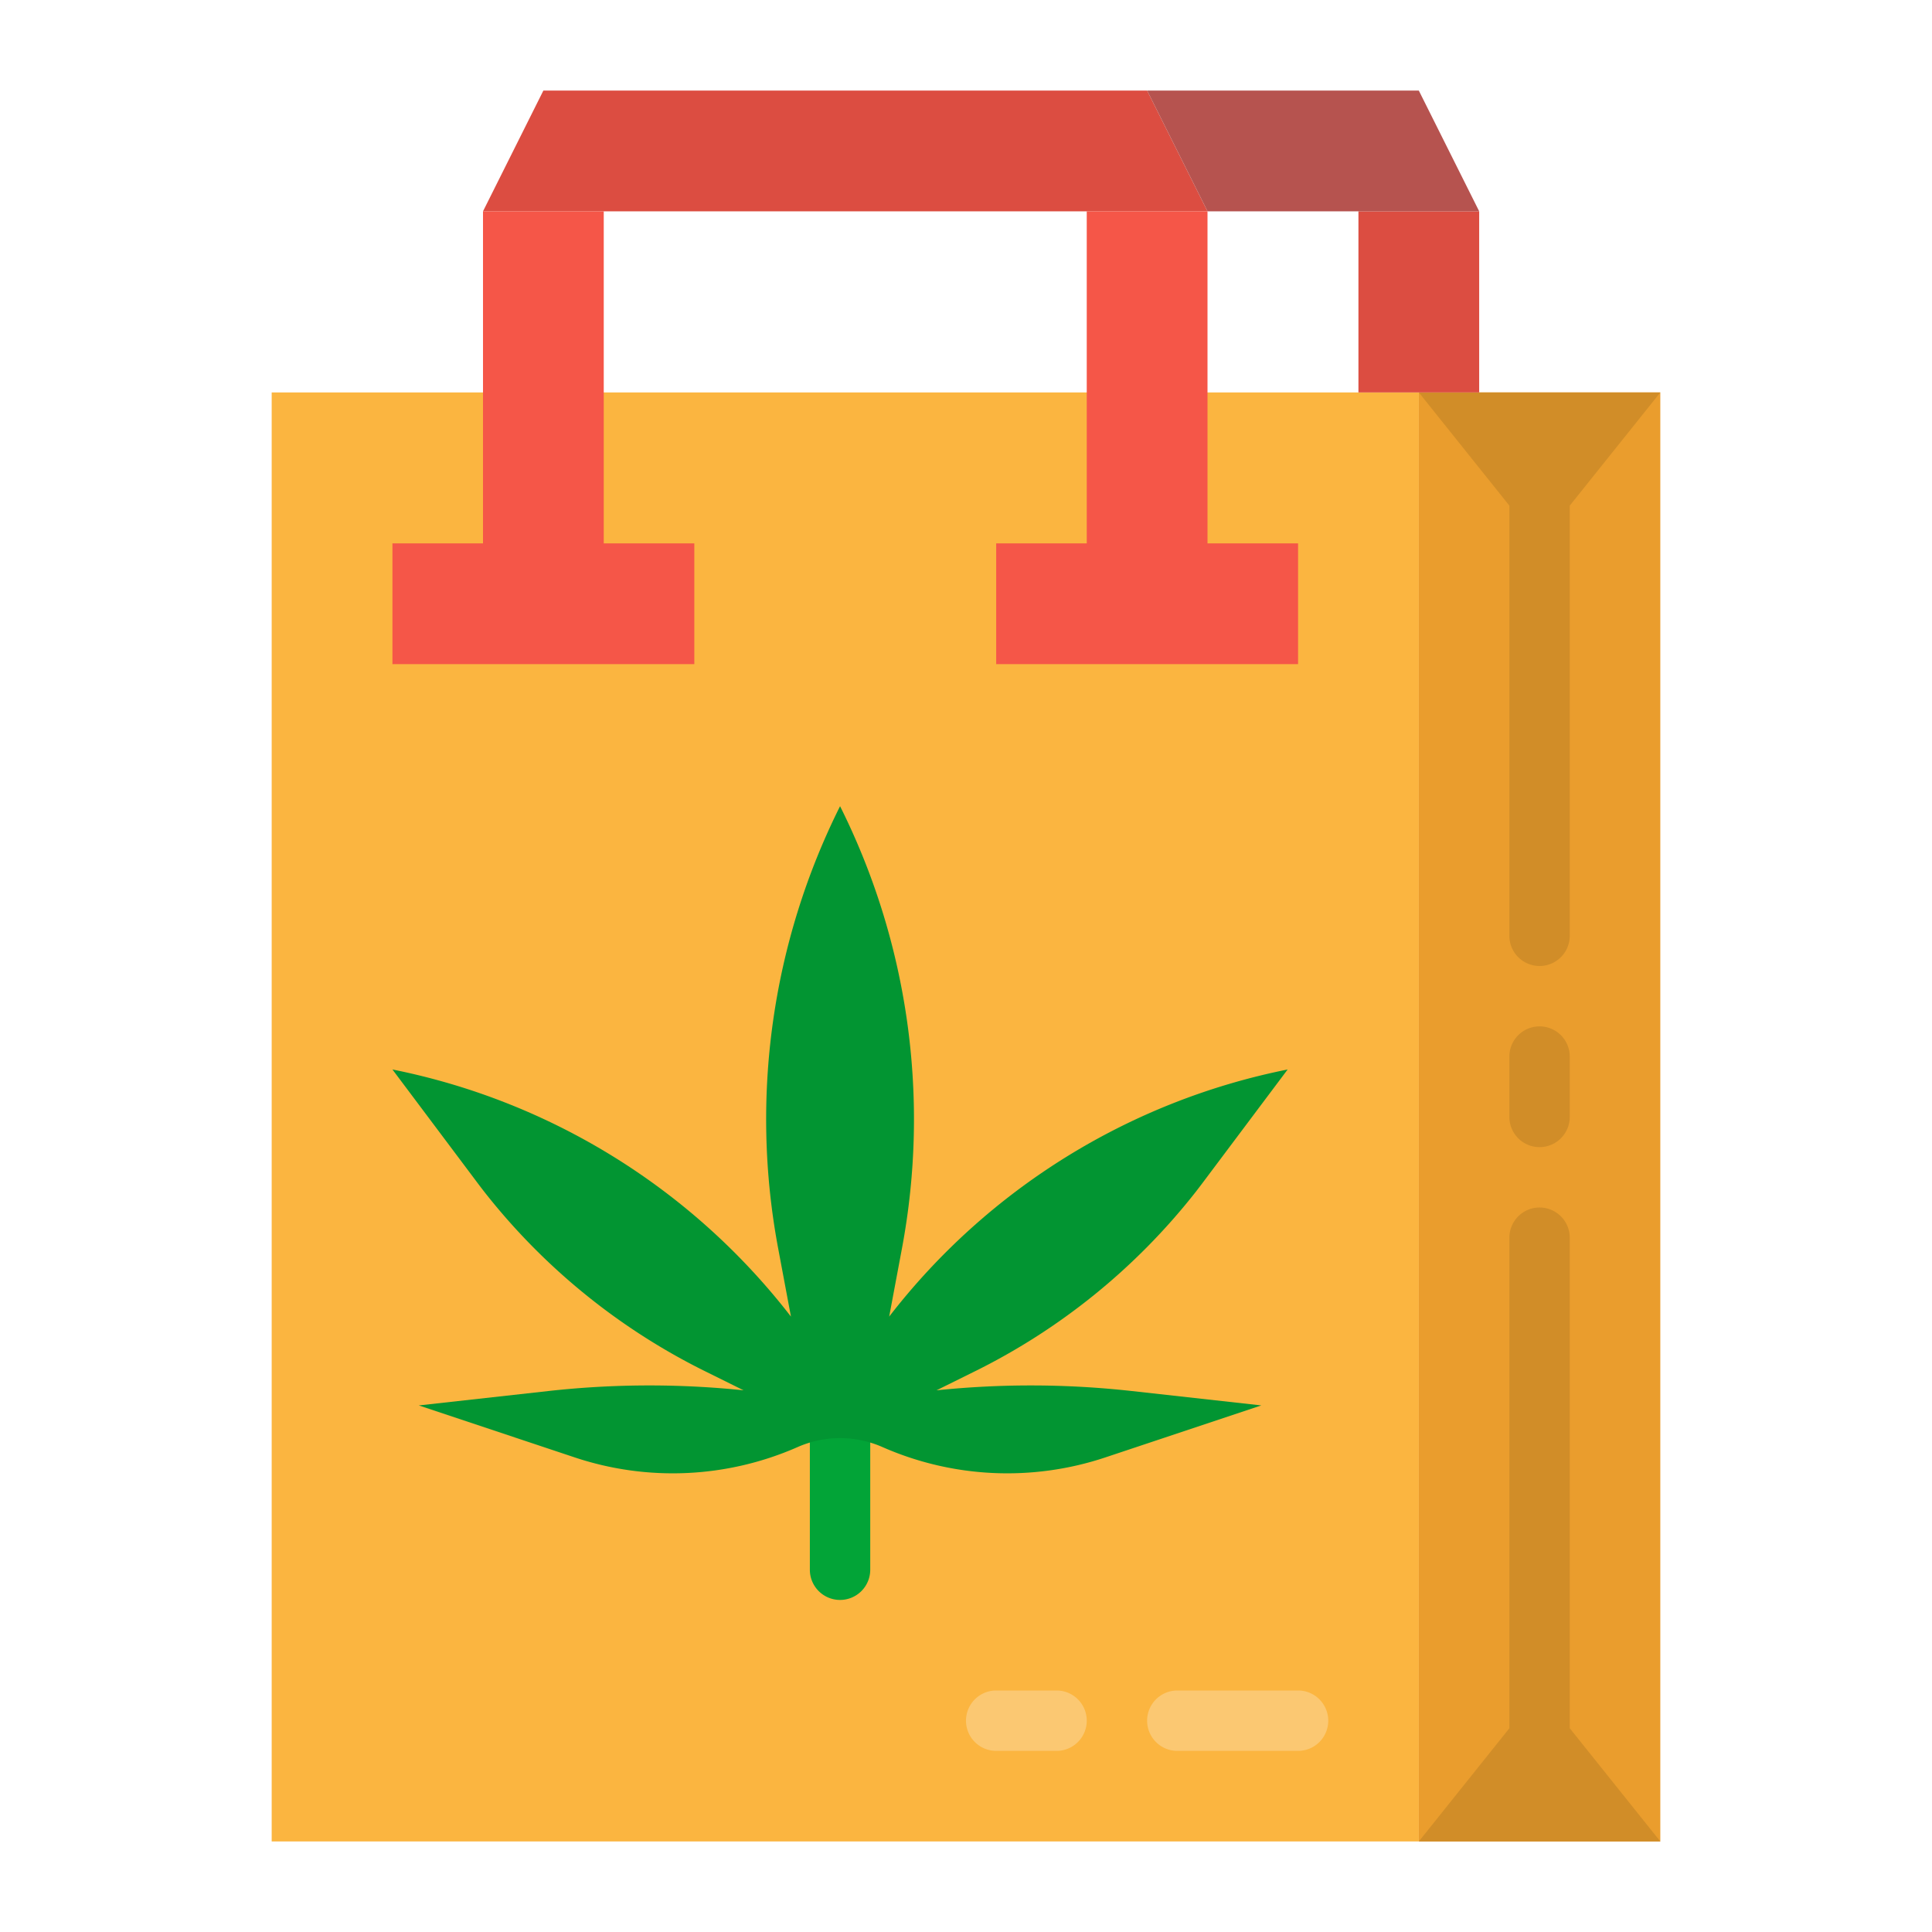 <svg height="512" viewBox="0 0 512 512" width="512" xmlns="http://www.w3.org/2000/svg"><g id="flat"><path d="m72 104h304v384h-304z" fill="#fbb540"/><path d="m222.621 424a8 8 0 0 1 -8-8v-34.889a8 8 0 0 1 16 0v34.889a8 8 0 0 1 -8 8z" fill="#02a437"/><path d="m376 104h64v384h-64z" fill="#ea9d2d"/><g fill="#d18d28"><path d="m416 328a8 8 0 0 0 -16 0v130l-24 30h64l-24-30z"/><path d="m408 272a8 8 0 0 0 -8 8v16a8 8 0 0 0 16 0v-16a8 8 0 0 0 -8-8z"/><path d="m400 248a8 8 0 0 0 16 0v-114l24-30h-64l24 30z"/></g><path d="m320 56h-192l16-32h160z" fill="#dc4d41"/><path d="m360 56h32v48h-32z" fill="#dc4d41"/><path d="m392 56h-72l-16-32h72z" fill="#b6534f"/><path d="m160 56h-32v88h-24v32h80v-32h-24z" fill="#f55648"/><path d="m320 144v-88h-32v88h-24v32h80v-32z" fill="#f55648"/><path d="m280 464h-16a8 8 0 0 1 0-16h16a8 8 0 0 1 0 16z" fill="#fbc872"/><path d="m344 464h-32a8 8 0 0 1 0-16h32a8 8 0 0 1 0 16z" fill="#fbc872"/><path d="m248.184 368.45 9.583-4.746a170.555 170.555 0 0 0 59.059-47.775q.99-1.27 1.957-2.56l22.458-29.945a177.469 177.469 0 0 0 -105.6 65.488l3.394-18.1a185.536 185.536 0 0 0 -16.409-117.163 185.529 185.529 0 0 0 -16.41 117.163l3.395 18.1a177.468 177.468 0 0 0 -105.611-65.488l22.459 29.945q.966 1.29 1.957 2.56a170.561 170.561 0 0 0 59.058 47.771l9.584 4.746a242.467 242.467 0 0 0 -51.727.189l-34.353 3.817 41.346 13.782a82.119 82.119 0 0 0 58.987-2.718 28.134 28.134 0 0 1 11.31-2.408 28.133 28.133 0 0 1 11.309 2.408 82.121 82.121 0 0 0 58.988 2.718l41.346-13.782-34.353-3.817a242.467 242.467 0 0 0 -51.727-.185z" fill="#029532"/></g></svg>